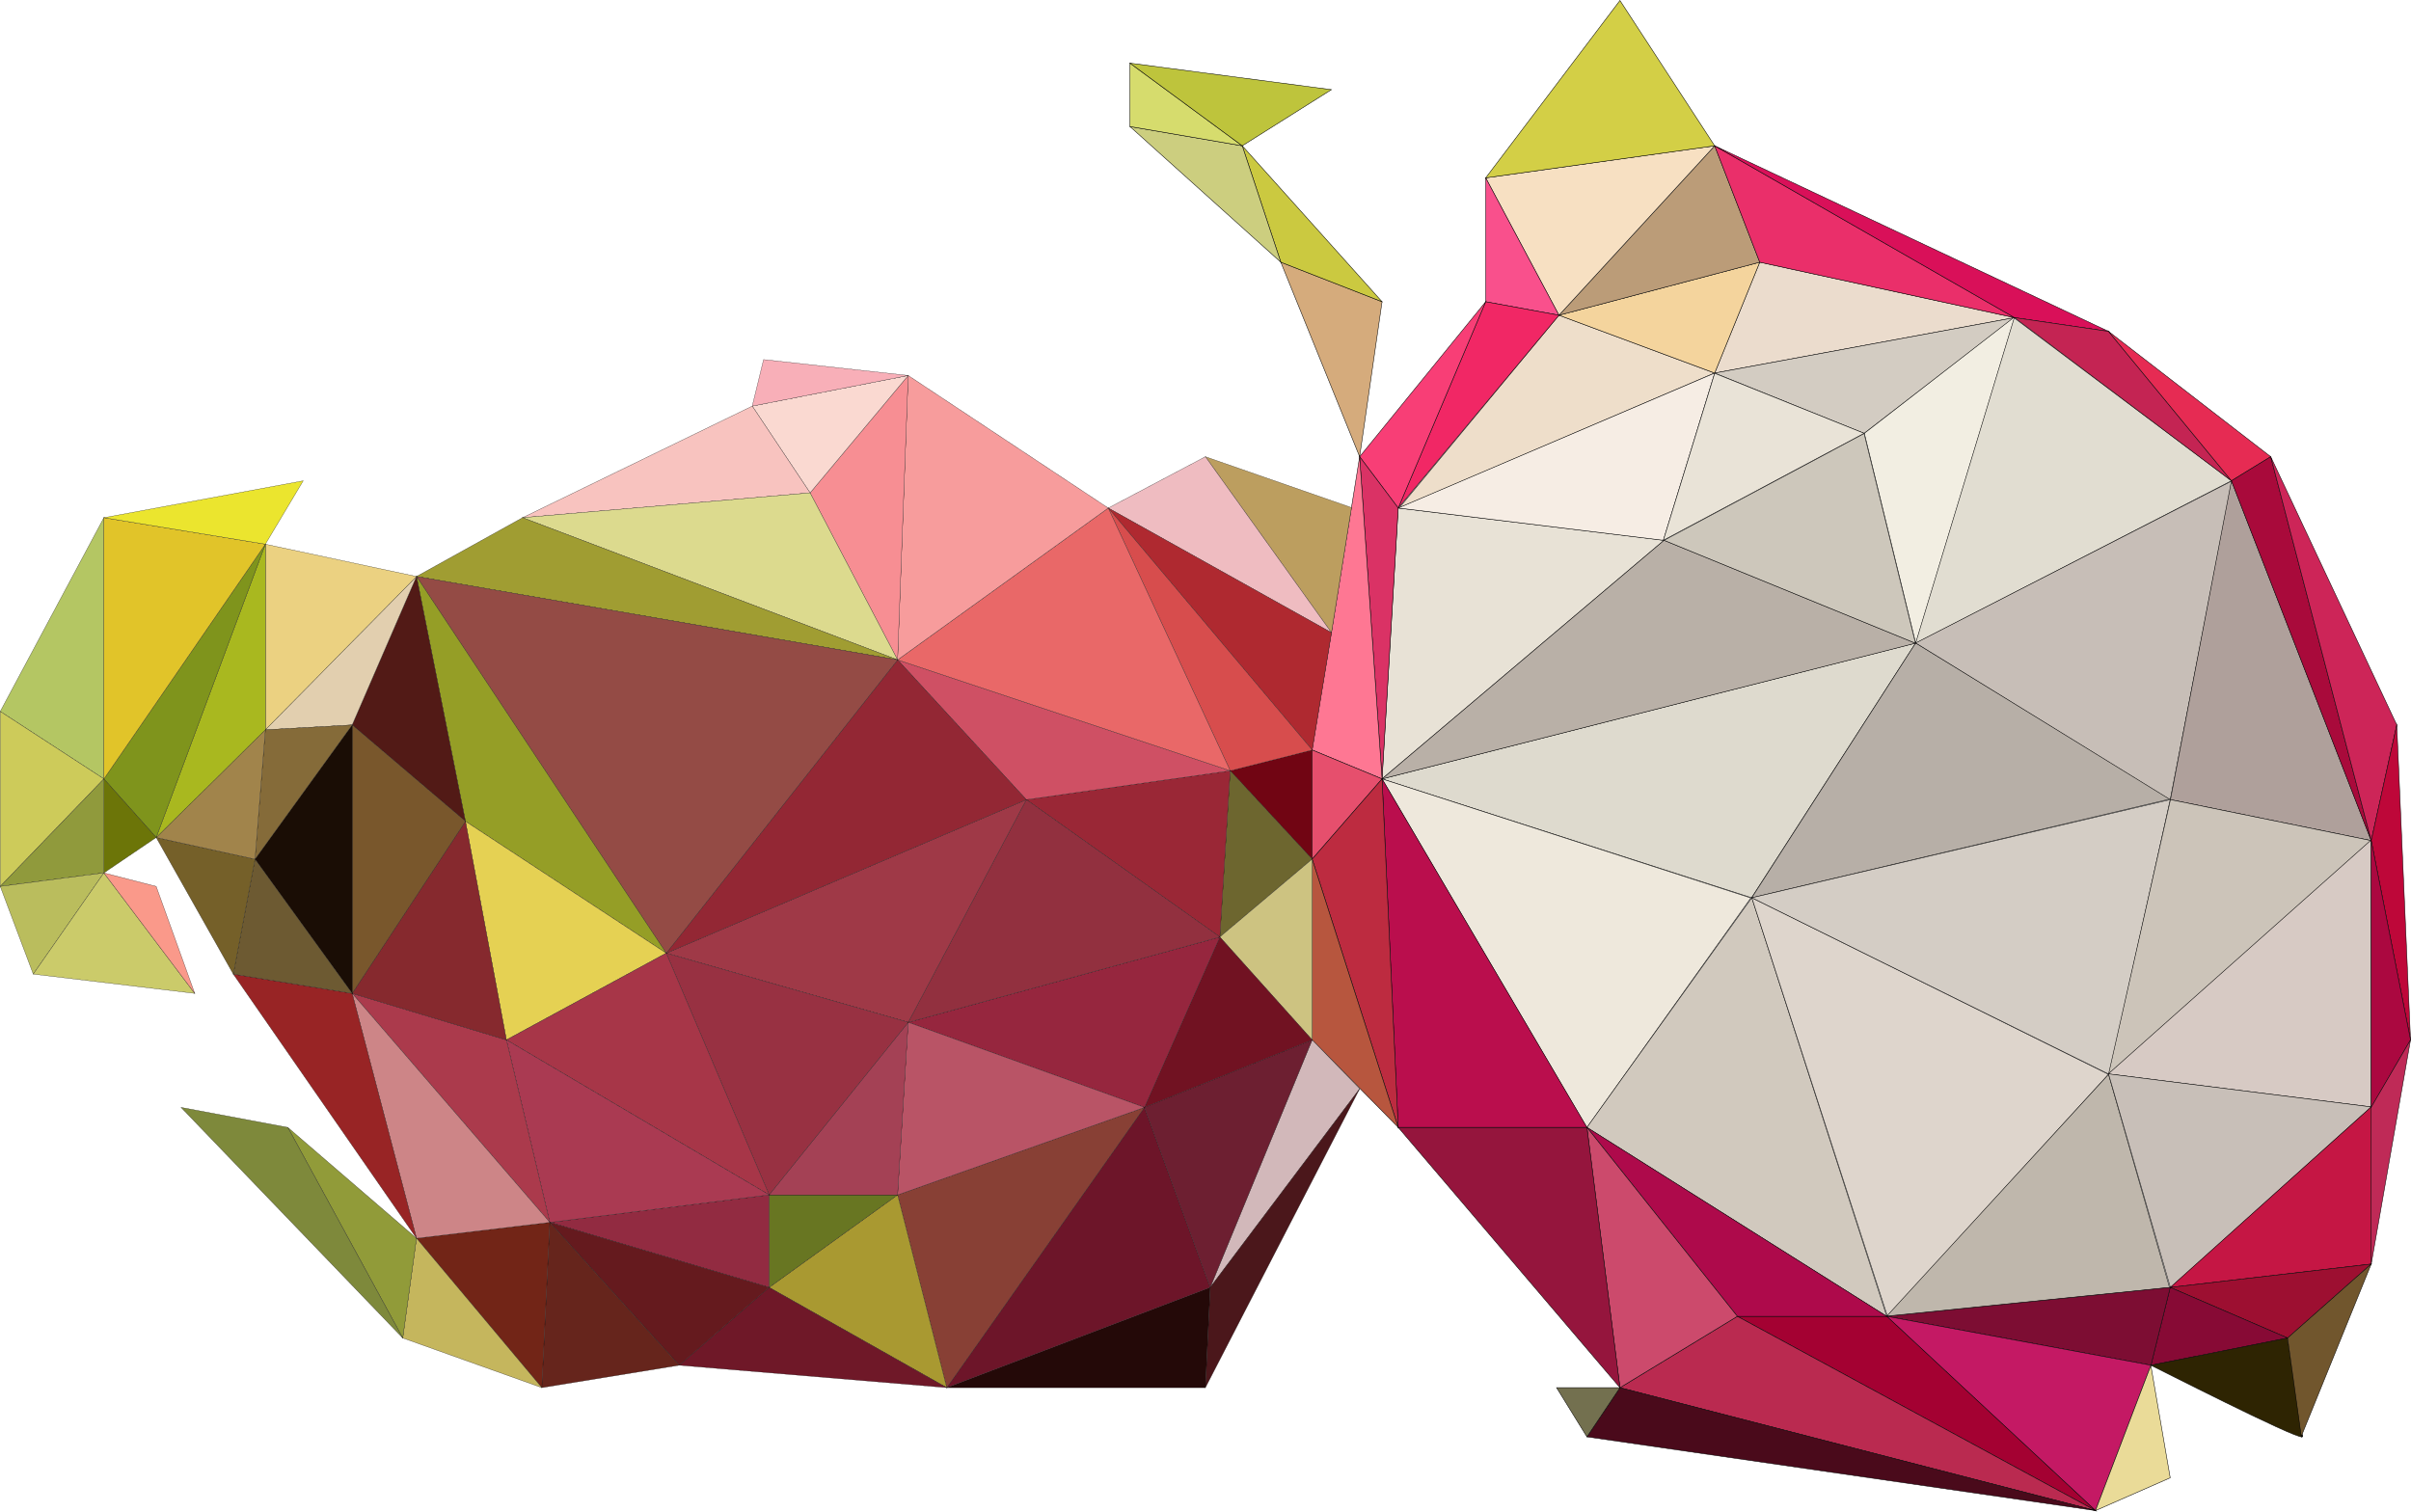<?xml version="1.0" encoding="utf-8"?>
<!-- Generator: Adobe Illustrator 24.1.0, SVG Export Plug-In . SVG Version: 6.00 Build 0)  -->
<svg version="1.1" baseProfile="tiny" id="央铋_3"
	 xmlns="http://www.w3.org/2000/svg" xmlns:xlink="http://www.w3.org/1999/xlink" x="0px" y="0px" viewBox="0 0 1000.3 627.2"
	 xml:space="preserve">
<g>
	<path fill="#EEDECA" stroke="#000000" stroke-width="0.2" stroke-miterlimit="10" d="M646.8,130.8l-66.3,80l130.8-56L646.8,130.8z"
		/>
	<path fill="#E8E2D6" stroke="#000000" stroke-width="0.2" stroke-miterlimit="10" d="M580.1,210.8l-6.7,112.4l117-99L580.1,210.8z"
		/>
	<path fill="#F6EDE4" stroke="#000000" stroke-width="0.2" stroke-miterlimit="10" d="M711.4,154.8l-131.3,56l110,13.4L711.4,154.8z
		"/>
	<path fill="#EBDCCD" stroke="#000000" stroke-width="0.2" stroke-miterlimit="10" d="M835.8,131.8l-105.7-23l-18.7,46L835.8,131.8z
		"/>
	<polygon fill="#D3CCC2" stroke="#000000" stroke-width="0.2" stroke-miterlimit="10" points="773.4,179.8 835.8,131.8 711.4,154.8 
			"/>
	<path fill="#E1DDD1" stroke="#000000" stroke-width="0.2" stroke-miterlimit="10" d="M925.8,199.5l-90.3-67.7l-41,135.3
		L925.8,199.5z"/>
	<path fill="#DEDACE" stroke="#000000" stroke-width="0.2" stroke-miterlimit="10" d="M794.8,266.8l-221.4,56.4l153.3,49.3
		L794.8,266.8z"/>
	<path fill="#EEE8DC" stroke="#000000" stroke-width="0.2" stroke-miterlimit="10" d="M573.4,323.2l85,144.7l68-95.3L573.4,323.2z"
		/>
	<path fill="#D1C9BE" stroke="#000000" stroke-width="0.2" stroke-miterlimit="10" d="M658.4,467.8l124.4,78.4l-56-173.7
		L658.4,467.8z"/>
	<path fill="#B7AFA7" stroke="#000000" stroke-width="0.2" stroke-miterlimit="10" d="M794.8,266.8l-68,105.7l173.7-41L794.8,266.8z
		"/>
	<path fill="#C7BEB7" stroke="#000000" stroke-width="0.2" stroke-miterlimit="10" d="M900.4,331.8l25.7-132.3l-131.3,67.3
		L900.4,331.8z"/>
	<path fill="#AFA09B" stroke="#000000" stroke-width="0.2" stroke-miterlimit="10" d="M983.8,348.8l-58-149.3l-25.3,132.3
		L983.8,348.8z"/>
	<path fill="#DED5CC" stroke="#000000" stroke-width="0.2" stroke-miterlimit="10" d="M874.8,445.8l-148-73.3l56.3,173.7
		L874.8,445.8z"/>
	<path fill="#D4CDC5" stroke="#000000" stroke-width="0.2" stroke-miterlimit="10" d="M726.8,372.5l148.3,73.3l25.3-114L726.8,372.5
		z"/>
	<path fill="#CCC4B9" stroke="#000000" stroke-width="0.2" stroke-miterlimit="10" d="M874.8,445.8l109-97l-83.3-17L874.8,445.8z"/>
	<path fill="#D7CAC4" stroke="#000000" stroke-width="0.2" stroke-miterlimit="10" d="M874.7,445.6l109,13.7V348.6L874.7,445.6z"/>
	<path fill="#BFB7AC" stroke="#000000" stroke-width="0.2" stroke-miterlimit="10" d="M874.8,445.8l-92,100.3l117.3-11.9
		L874.8,445.8z"/>
	<path fill="#C8BFB8" stroke="#000000" stroke-width="0.2" stroke-miterlimit="10" d="M900.5,534.3l83.3-75l-109-13.7L900.5,534.3z"
		/>
	<path fill="#F2EEE2" stroke="#000000" stroke-width="0.2" stroke-miterlimit="10" d="M794.8,266.8l41-135.3l-62.3,48.3L794.8,266.8
		z"/>
	<path fill="#B9B0A7" stroke="#000000" stroke-width="0.2" stroke-miterlimit="10" d="M690.4,224.2l-117,99l221.3-56.3L690.4,224.2z
		"/>
	<path fill="#E9E3D7" stroke="#000000" stroke-width="0.2" stroke-miterlimit="10" d="M773.4,179.8l-62-24.9l-21.3,69.3L773.4,179.8
		z"/>
	<path fill="#CDC7BB" stroke="#000000" stroke-width="0.2" stroke-miterlimit="10" d="M690.4,224.2l104.3,42.7l-21.3-87L690.4,224.2
		z"/>
	<polygon fill="#F4D49D" stroke="#000000" stroke-width="0.2" stroke-miterlimit="10" points="730.1,108.8 646.8,130.8 711.4,154.8 
			"/>
	<polygon fill="#BB9C78" stroke="#000000" stroke-width="0.2" stroke-miterlimit="10" points="730.1,108.8 711.4,60.5 646.8,130.8 	
		"/>
	<polygon fill="#F7E0C2" stroke="#000000" stroke-width="0.2" stroke-miterlimit="10" points="711.4,60.5 616.4,73.8 646.8,130.8 	
		"/>
	<polygon fill="#D3CF46" stroke="#000000" stroke-width="0.2" stroke-miterlimit="10" points="672.1,0.2 616.4,73.8 711.4,60.5 	"/>
	<polygon fill="#F9508C" stroke="#000000" stroke-width="0.2" stroke-miterlimit="10" points="616.4,73.8 616.4,125.2 646.8,130.8 	
		"/>
	<polygon fill="#F12765" stroke="#000000" stroke-width="0.2" stroke-miterlimit="10" points="646.8,130.8 616.4,125.2 580.1,210.8 
			"/>
	<polygon fill="#F83E76" stroke="#000000" stroke-width="0.2" stroke-miterlimit="10" points="616.4,125.2 564.1,189.5 580.1,210.8 
			"/>
	<polygon fill="#D5AB7C" stroke="#000000" stroke-width="0.2" stroke-miterlimit="10" points="531.4,108.8 564.1,189.5 573.4,125.2 
			"/>
	<polygon fill="#CBC940" stroke="#000000" stroke-width="0.2" stroke-miterlimit="10" points="515.4,60.5 531.4,108.8 573.4,125.2 	
		"/>
	<polygon fill="#CCCE7F" stroke="#000000" stroke-width="0.2" stroke-miterlimit="10" points="468.8,52.5 531.4,108.8 515.4,60.5 	
		"/>
	<polygon fill="#D6DC6D" stroke="#000000" stroke-width="0.2" stroke-miterlimit="10" points="468.8,26.2 468.8,52.5 515.4,60.5 	
		"/>
	<polygon fill="#BEC43C" stroke="#000000" stroke-width="0.2" stroke-miterlimit="10" points="552.4,37.2 468.8,26.2 515.4,60.5 	
		"/>
	<polygon fill="#EA2F6A" stroke="#000000" stroke-width="0.2" stroke-miterlimit="10" points="835.8,131.8 711.4,60.5 730.1,108.8 	
		"/>
	<polygon fill="#D91059" stroke="#000000" stroke-width="0.2" stroke-miterlimit="10" points="874.8,137.5 711.4,60.5 835.8,131.8 	
		"/>
	<polygon fill="#C42453" stroke="#000000" stroke-width="0.2" stroke-miterlimit="10" points="925.8,199.5 874.8,137.5 835.8,131.8 
			"/>
	<polygon fill="#E62B53" stroke="#000000" stroke-width="0.2" stroke-miterlimit="10" points="942.1,189.5 874.8,137.5 925.8,199.5 
			"/>
	<polygon fill="#A90A3B" stroke="#000000" stroke-width="0.2" stroke-miterlimit="10" points="983.8,348.8 942.1,189.5 925.8,199.5 
			"/>
	<polygon fill="#CD2558" stroke="#000000" stroke-width="0.2" stroke-miterlimit="10" points="994.4,300.8 942.1,189.5 983.8,348.8 
			"/>
	<polygon fill="#BE0739" stroke="#000000" stroke-width="0.2" stroke-miterlimit="10" points="1000.1,431.5 994.4,300.8 
		983.8,348.8 	"/>
	<polygon fill="#AB0840" stroke="#000000" stroke-width="0.2" stroke-miterlimit="10" points="983.8,459.5 1000.1,431.5 
		983.8,348.8 	"/>
	<polygon fill="#BF2A57" stroke="#000000" stroke-width="0.2" stroke-miterlimit="10" points="983.8,459.4 983.8,524.5 
		1000.1,431.5 	"/>
	<polygon fill="#C51644" stroke="#000000" stroke-width="0.2" stroke-miterlimit="10" points="900.4,534.2 983.8,524.5 983.8,459.3 
			"/>
	<polygon fill="#9D0F31" stroke="#000000" stroke-width="0.2" stroke-miterlimit="10" points="949.1,555.2 983.8,524.5 900.4,534.2 
			"/>
	<polygon fill="#870A35" stroke="#000000" stroke-width="0.2" stroke-miterlimit="10" points="949.1,555.2 900.4,534.2 892.4,566.5 
			"/>
	<path fill="#2E2402" stroke="#000000" stroke-width="0.2" stroke-miterlimit="10" d="M949.1,555.2l-56.7,11.3l0,0
		c0.7,0.3,60.3,30.7,62.7,29.7c0.3,0,0.3-0.3,0.3-1l-0.3,1L949.1,555.2z"/>
	<polygon fill="#71562D" stroke="#000000" stroke-width="0.2" stroke-miterlimit="10" points="954.8,596.2 955.1,595.2 983.8,524.5 
		949.1,555.2 	"/>
	<polygon fill="#7D0D33" stroke="#000000" stroke-width="0.2" stroke-miterlimit="10" points="892.4,566.5 900.4,534.2 782.8,546.2 
			"/>
	<polygon fill="#C41964" stroke="#000000" stroke-width="0.2" stroke-miterlimit="10" points="782.8,546.2 869.4,626.8 892.4,566.5 
			"/>
	<polygon fill="#EADB98" stroke="#000000" stroke-width="0.2" stroke-miterlimit="10" points="892.4,566.5 869.4,626.8 900.4,613.2 
		892.4,566.8 892.4,566.8 	"/>
	<polygon fill="#A40132" stroke="#000000" stroke-width="0.2" stroke-miterlimit="10" points="720.8,546.2 869.4,626.8 782.8,546.2 
			"/>
	<polygon fill="#BA2A50" stroke="#000000" stroke-width="0.2" stroke-miterlimit="10" points="672.1,575.8 869.4,626.8 720.8,546.2 
			"/>
	<polygon fill="#AE0A4B" stroke="#000000" stroke-width="0.2" stroke-miterlimit="10" points="720.8,546.2 782.8,546.2 658.4,467.8 
			"/>
	<polygon fill="#4A0A1B" stroke="#000000" stroke-width="0.2" stroke-miterlimit="10" points="658.4,596.2 869.4,626.8 672.1,575.8 
			"/>
	<polygon fill="#73704F" stroke="#000000" stroke-width="0.2" stroke-miterlimit="10" points="645.8,575.8 658.4,596.2 672.1,575.8 
			"/>
	<polygon fill="#CC4A6C" stroke="#000000" stroke-width="0.2" stroke-miterlimit="10" points="658.4,467.8 672.1,575.8 720.8,546.2 
			"/>
	<polygon fill="#95153D" stroke="#000000" stroke-width="0.2" stroke-miterlimit="10" points="580.1,467.8 672.1,575.8 658.4,467.8 
			"/>
	<polygon fill="#BA0E4D" stroke="#000000" stroke-width="0.2" stroke-miterlimit="10" points="573.4,323.2 580.1,467.8 658.4,467.8 
			"/>
	<polygon fill="#DA3265" stroke="#000000" stroke-width="0.2" stroke-miterlimit="10" points="580.1,210.8 564.1,189.5 573.4,323.2 
			"/>
	<polygon fill="#FE7793" stroke="#000000" stroke-width="0.2" stroke-miterlimit="10" points="544.4,311.2 573.4,323.2 564.1,189.5 
		552.4,262.5 	"/>
	<polygon fill="#E64F6D" stroke="#000000" stroke-width="0.2" stroke-miterlimit="10" points="544.4,356.5 573.4,323.2 544.4,311.2 
			"/>
	<polygon fill="#BD2B40" stroke="#000000" stroke-width="0.2" stroke-miterlimit="10" points="544.4,356.5 580.1,467.8 573.4,323.2 
			"/>
	<polygon fill="#B7563E" stroke="#000000" stroke-width="0.2" stroke-miterlimit="10" points="544.4,431.5 580.1,467.8 544.4,356.5 
			"/>
</g>
<g>
	<polygon fill="#BC9E5F" stroke="#000000" stroke-width="0.1" stroke-miterlimit="10" points="560.7,210.6 500.1,189.5 552.4,262.5 
			"/>
	<polygon fill="#EFBCC1" stroke="#000000" stroke-width="0.1" stroke-miterlimit="10" points="500.1,189.5 459.8,210.8 552.4,262.5 
			"/>
	<polygon fill="#AF2930" stroke="#000000" stroke-width="0.1" stroke-miterlimit="10" points="552.4,262.5 459.8,210.8 544.4,311.2 
			"/>
	<polygon fill="#710513" stroke="#000000" stroke-width="0.1" stroke-miterlimit="10" points="510.4,319.8 544.4,356.5 544.4,311.2 
			"/>
	<polygon fill="#6D662F" stroke="#000000" stroke-width="0.1" stroke-miterlimit="10" points="506.1,388.8 544.4,356.5 510.4,319.8 
			"/>
	<polygon fill="#CDC381" stroke="#000000" stroke-width="0.1" stroke-miterlimit="10" points="506.1,388.8 544.4,431.5 544.4,356.5 
			"/>
	<polygon fill="#D74D4D" stroke="#000000" stroke-width="0.1" stroke-miterlimit="10" points="544.4,311.2 459.8,210.8 510.4,319.8 
			"/>
	<polygon fill="#9A2736" stroke="#000000" stroke-width="0.1" stroke-miterlimit="10" points="425.8,331.8 506.1,388.8 510.4,319.8 
			"/>
	<polygon fill="#CF5064" stroke="#000000" stroke-width="0.1" stroke-miterlimit="10" points="510.4,319.8 372.4,273.8 425.8,331.8 
			"/>
	<polygon fill="#E96868" stroke="#000000" stroke-width="0.1" stroke-miterlimit="10" points="510.4,319.8 459.8,210.8 372.4,273.8 
			"/>
	<polygon fill="#F79C9C" stroke="#000000" stroke-width="0.1" stroke-miterlimit="10" points="459.8,210.8 376.8,155.8 372.4,273.8 
			"/>
	<polygon fill="#F78E93" stroke="#000000" stroke-width="0.1" stroke-miterlimit="10" points="372.4,273.8 376.8,155.8 336.1,204.5 
			"/>
	<polygon fill="#FAD9D1" stroke="#000000" stroke-width="0.1" stroke-miterlimit="10" points="376.8,155.8 312.1,168.5 336.1,204.5 
			"/>
	<polygon fill="#F8AFB8" stroke="#000000" stroke-width="0.1" stroke-miterlimit="10" points="316.8,149.2 312.1,168.5 376.8,155.8 
			"/>
	<polygon fill="#F8C3BF" stroke="#000000" stroke-width="0.1" stroke-miterlimit="10" points="312.1,168.5 216.8,214.8 336.1,204.5 
			"/>
	<polygon fill="#DCDA8E" stroke="#000000" stroke-width="0.1" stroke-miterlimit="10" points="336.1,204.5 216.8,214.8 372.4,273.8 
			"/>
	<polygon fill="#A09D32" stroke="#000000" stroke-width="0.1" stroke-miterlimit="10" points="216.8,214.8 172.8,239.2 372.4,273.8 
			"/>
	<polygon fill="#D2B8BA" stroke="#000000" stroke-width="0.1" stroke-miterlimit="10" points="564.1,451.8 544.4,431.5 502.1,534.2 
			"/>
	<polygon fill="#4B171B" stroke="#000000" stroke-width="0.1" stroke-miterlimit="10" points="500.1,575.8 564.1,451.8 502.1,534.2 
			"/>
	<polygon fill="#240908" stroke="#000000" stroke-width="0.1" stroke-miterlimit="10" points="392.8,575.8 500.1,575.8 502.1,534.2 
			"/>
	<polygon fill="#6D1529" stroke="#000000" stroke-width="0.1" stroke-miterlimit="10" points="474.8,459.5 392.8,575.8 502.1,534.2 
			"/>
	<polygon fill="#6D1F31" stroke="#000000" stroke-width="0.1" stroke-miterlimit="10" points="502.1,534.2 544.4,431.5 474.8,459.5 
			"/>
	<polygon fill="#711222" stroke="#000000" stroke-width="0.1" stroke-miterlimit="10" points="474.8,459.5 544.4,431.5 506.1,388.8 
			"/>
	<polygon fill="#96263E" stroke="#000000" stroke-width="0.1" stroke-miterlimit="10" points="474.8,459.5 506.1,388.8 376.8,424.2 
			"/>
	<polygon fill="#92303F" stroke="#000000" stroke-width="0.1" stroke-miterlimit="10" points="376.8,424.2 506.1,388.8 425.8,331.8 
			"/>
	<polygon fill="#884035" stroke="#000000" stroke-width="0.1" stroke-miterlimit="10" points="372.4,495.8 392.8,575.8 474.8,459.5 
			"/>
	<polygon fill="#B95466" stroke="#000000" stroke-width="0.1" stroke-miterlimit="10" points="372.4,495.8 474.8,459.5 376.8,424.2 
			"/>
	<polygon fill="#A99931" stroke="#000000" stroke-width="0.1" stroke-miterlimit="10" points="319.1,534.2 392.8,575.8 372.4,495.8 
			"/>
	<polygon fill="#687622" stroke="#000000" stroke-width="0.1" stroke-miterlimit="10" points="319.1,534.2 372.4,495.8 319.1,495.8 
			"/>
	<polygon fill="#9F3947" stroke="#000000" stroke-width="0.1" stroke-miterlimit="10" points="425.8,331.8 276.4,395.5 376.8,424.2 
			"/>
	<polygon fill="#932734" stroke="#000000" stroke-width="0.1" stroke-miterlimit="10" points="372.4,273.8 276.4,395.5 425.8,331.8 
			"/>
	<polygon fill="#944B45" stroke="#000000" stroke-width="0.1" stroke-miterlimit="10" points="372.4,273.8 172.8,239.2 276.4,395.5 
			"/>
	<polygon fill="#959E26" stroke="#000000" stroke-width="0.1" stroke-miterlimit="10" points="276.4,395.5 172.8,239.2 193.1,340.8 
			"/>
	<polygon fill="#E5D153" stroke="#000000" stroke-width="0.1" stroke-miterlimit="10" points="276.4,395.5 193.1,340.8 210.1,431.5 
			"/>
	<polygon fill="#A44155" stroke="#000000" stroke-width="0.1" stroke-miterlimit="10" points="319.1,495.8 372.4,495.8 376.8,424.2 
			"/>
	<polygon fill="#983142" stroke="#000000" stroke-width="0.1" stroke-miterlimit="10" points="376.8,424.2 276.4,395.5 319.1,495.8 
			"/>
	<polygon fill="#A73648" stroke="#000000" stroke-width="0.1" stroke-miterlimit="10" points="319.1,495.8 276.4,395.5 210.1,431.5 
			"/>
	<polygon fill="#6F1828" stroke="#000000" stroke-width="0.1" stroke-miterlimit="10" points="281.8,566.5 392.8,575.8 319.1,534.2 
			"/>
	<polygon fill="#922B41" stroke="#000000" stroke-width="0.1" stroke-miterlimit="10" points="228.1,507.2 319.1,534.2 319.1,495.8 
			"/>
	<polygon fill="#651A1E" stroke="#000000" stroke-width="0.1" stroke-miterlimit="10" points="228.1,507.2 281.8,566.5 319.1,534.2 
			"/>
	<polygon fill="#AA3A52" stroke="#000000" stroke-width="0.1" stroke-miterlimit="10" points="210.1,431.5 228.1,507.2 319.1,495.8 
			"/>
	<polygon fill="#66251C" stroke="#000000" stroke-width="0.1" stroke-miterlimit="10" points="224.8,575.8 281.8,566.5 228.1,507.2 
			"/>
	<polygon fill="#722517" stroke="#000000" stroke-width="0.1" stroke-miterlimit="10" points="172.8,513.8 224.8,575.8 228.1,507.2 
			"/>
	<polygon fill="#C5B65D" stroke="#000000" stroke-width="0.1" stroke-miterlimit="10" points="167.1,555.2 224.8,575.8 172.8,513.8 
			"/>
	<polygon fill="#919B39" stroke="#000000" stroke-width="0.1" stroke-miterlimit="10" points="119.4,467.8 167.1,555.2 172.8,513.8 
			"/>
	<polygon fill="#7E893B" stroke="#000000" stroke-width="0.1" stroke-miterlimit="10" points="75.1,459.5 167.1,555.2 119.4,467.8 	
		"/>
	<polygon fill="#AB3A4C" stroke="#000000" stroke-width="0.1" stroke-miterlimit="10" points="146.1,412.2 228.1,507.2 210.1,431.5 
			"/>
	<polygon fill="#86292E" stroke="#000000" stroke-width="0.1" stroke-miterlimit="10" points="193.1,340.8 146.1,412.2 210.1,431.5 
			"/>
	<polygon fill="#521A16" stroke="#000000" stroke-width="0.1" stroke-miterlimit="10" points="193.1,340.8 172.8,239.2 146.1,300.8 
			"/>
	<polygon fill="#CD8587" stroke="#000000" stroke-width="0.1" stroke-miterlimit="10" points="146.1,412.2 172.8,513.8 228.1,507.2 
			"/>
	<polygon fill="#982425" stroke="#000000" stroke-width="0.1" stroke-miterlimit="10" points="96.8,404.2 172.8,513.8 146.1,412.2 	
		"/>
	<polygon fill="#79572C" stroke="#000000" stroke-width="0.1" stroke-miterlimit="10" points="146.1,300.8 146.1,412.2 193.1,340.8 
			"/>
	<polygon fill="#E2CFAF" stroke="#000000" stroke-width="0.1" stroke-miterlimit="10" points="146.1,300.8 172.8,239.2 110.1,302.8 
			"/>
	<polygon fill="#1A0D05" stroke="#000000" stroke-width="0.1" stroke-miterlimit="10" points="105.8,356.5 146.1,412.2 146.1,300.8 
			"/>
	<polygon fill="#6D5A32" stroke="#000000" stroke-width="0.1" stroke-miterlimit="10" points="105.8,356.5 96.8,404.2 146.1,412.2 	
		"/>
	<polygon fill="#756029" stroke="#000000" stroke-width="0.1" stroke-miterlimit="10" points="64.8,347.5 96.8,404.2 105.8,356.5 	
		"/>
	<polygon fill="#856B39" stroke="#000000" stroke-width="0.1" stroke-miterlimit="10" points="110.1,302.8 105.8,356.5 146.1,300.8 
			"/>
	<polygon fill="#A1844B" stroke="#000000" stroke-width="0.1" stroke-miterlimit="10" points="110.1,302.8 64.8,347.5 105.8,356.5 	
		"/>
	<polygon fill="#EBD181" stroke="#000000" stroke-width="0.1" stroke-miterlimit="10" points="172.8,239.2 110.1,225.8 110.1,302.8 
			"/>
	<polygon fill="#A9B81F" stroke="#000000" stroke-width="0.1" stroke-miterlimit="10" points="110.1,225.8 64.8,347.5 110.1,302.8 	
		"/>
	<polygon fill="#7F941C" stroke="#000000" stroke-width="0.1" stroke-miterlimit="10" points="43.1,323.2 64.8,347.5 110.1,225.8 	
		"/>
	<polygon fill="#6C7508" stroke="#000000" stroke-width="0.1" stroke-miterlimit="10" points="43.1,362.2 64.8,347.5 43.1,323.2 	
		"/>
	<polygon fill="#B4C663" stroke="#000000" stroke-width="0.1" stroke-miterlimit="10" points="43.1,214.8 0.1,295.2 43.1,323.2 	"/>
	<polygon fill="#CDCB5A" stroke="#000000" stroke-width="0.1" stroke-miterlimit="10" points="0.1,295.2 0.1,367.8 43.1,323.2 	"/>
	<polygon fill="#909A3C" stroke="#000000" stroke-width="0.1" stroke-miterlimit="10" points="0.1,367.8 43.1,362.2 43.1,323.2 	"/>
	<polygon fill="#BABD5D" stroke="#000000" stroke-width="0.1" stroke-miterlimit="10" points="13.8,404.2 43.1,362.2 0.1,367.8 	"/>
	<polygon fill="#CBCB6A" stroke="#000000" stroke-width="0.1" stroke-miterlimit="10" points="80.8,412.2 43.1,362.2 13.8,404.2 	
		"/>
	<polygon fill="#FA998A" stroke="#000000" stroke-width="0.1" stroke-miterlimit="10" points="64.8,367.8 43.1,362.2 80.8,412.2 	
		"/>
	<polygon fill="#E1C429" stroke="#000000" stroke-width="0.1" stroke-miterlimit="10" points="110.1,225.8 43.1,214.8 43.1,323.2 	
		"/>
	<polygon fill="#EBE52E" stroke="#000000" stroke-width="0.1" stroke-miterlimit="10" points="125.8,199.5 43.1,214.8 110.1,225.8 	
		"/>
</g>
</svg>
